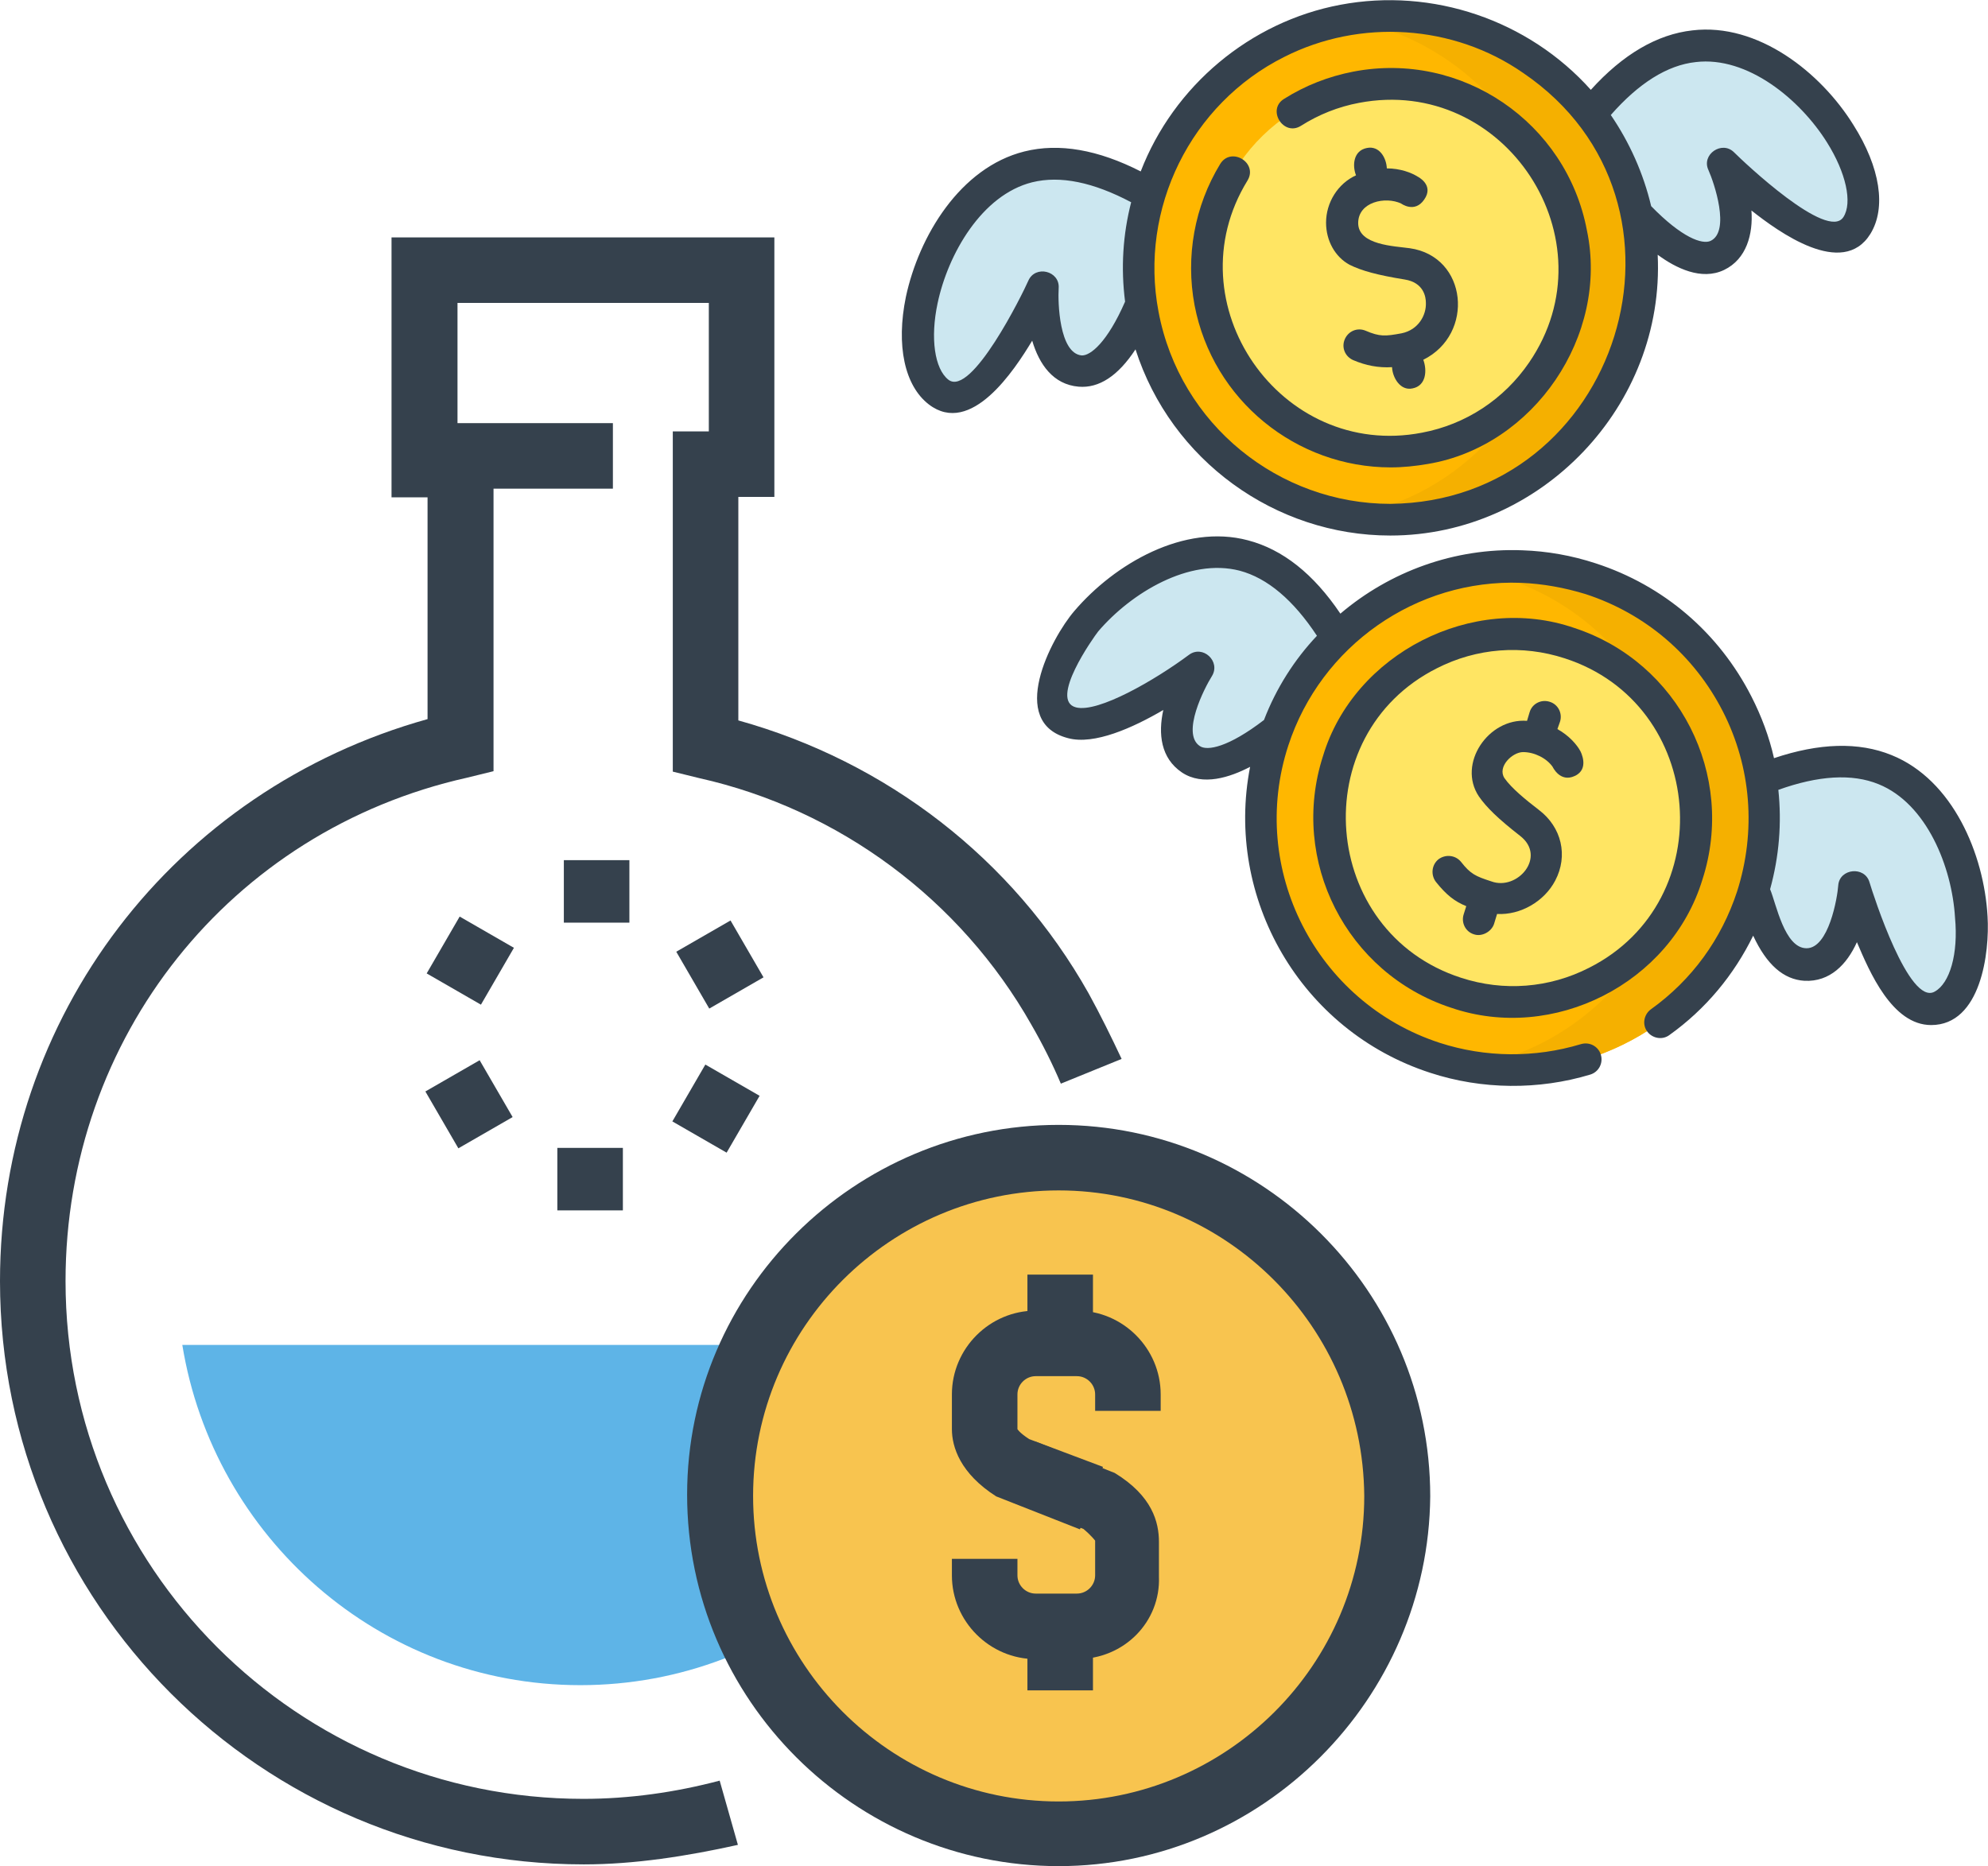 <?xml version="1.0" encoding="utf-8"?>
<!-- Generator: Adobe Illustrator 25.0.0, SVG Export Plug-In . SVG Version: 6.00 Build 0)  -->
<svg version="1.1" id="Layer_1" xmlns="http://www.w3.org/2000/svg" xmlns:xlink="http://www.w3.org/1999/xlink" x="0px" y="0px"
	 viewBox="0 0 458 430" style="enable-background:new 0 0 458 430;" xml:space="preserve">
<style type="text/css">
	.st0{fill:#CCE7F0;}
	.st1{fill:#FFB700;}
	.st2{fill:#F5B000;}
	.st3{fill:#FFE563;}
	.st4{fill:#35414D;}
	.st5{fill:#5EB4E7;}
	.st6{fill:#F8C44F;}
</style>
<g>
	<g>
		<g>
			<g>
				<g>
					<path class="st0" d="M285,60.8c0,0-25.9-27.9-48.1-22.4s-32,43.2-20.7,51.9c9.7,7.4,24-24.2,24-24.2s-1.2,18.5,8.6,19.3
						c9.3,0.8,16-20.4,16-20.4L285,60.8z"/>
					<path class="st0" d="M353.2,48.5c0,0,14.5-35.2,37.1-37.8s45.2,29.2,37.6,41.3C421.5,62.3,397,37.7,397,37.7s7.6,16.9-1.3,21.1
						c-8.4,4-22.1-13.5-22.1-13.5L353.2,48.5z"/>
				</g>
				<g>
					<path class="st1" d="M346.4,113.5c-4.8,2.4-9.9,4.1-15.3,5.2c-31.4,6-61.9-14.8-67.8-46.2c-5.9-31,15.2-62,46.2-67.8
						c31.1-5.9,61.9,15.2,67.8,46.2C382.2,76.2,369.4,102,346.4,113.5L346.4,113.5z"/>
					<path class="st2" d="M377.3,50.9c-2.9-15.2-11.5-28.4-24.3-37.1c-12.5-8.5-27.5-11.8-42.4-9.3c8.1,1.4,15.8,4.5,22.8,9.3
						c12.8,8.7,21.4,21.9,24.3,37.1c4.8,25.3-7.9,51.1-30.9,62.7c-4.8,2.4-9.9,4.1-15.3,5.2c-0.3,0.1-0.7,0.1-1,0.2
						c6.6,1.1,13.6,1.1,20.6-0.2c5.3-1,10.5-2.7,15.3-5.2C369.4,102,382.2,76.2,377.3,50.9L377.3,50.9z"/>
					
						<ellipse transform="matrix(0.932 -0.363 0.363 0.932 -0.558 120.478)" class="st3" cx="320.4" cy="61.7" rx="42.3" ry="42.4"/>
				</g>
			</g>
			<g>
				<g>
					<path class="st0" d="M317.9,170.8c0,0-9.3-36.9-31.3-42.8c-22.1-5.8-48.9,22.5-43.1,35.5c4.9,11.1,32.7-9.7,32.7-9.7
						s-9.9,15.6-1.7,21.1c7.7,5.2,23.8-10.2,23.8-10.2L317.9,170.8z"/>
					<path class="st0" d="M383.6,192.7c0,0,29.6-23.9,50.8-15.3c21.1,8.6,25.5,47.4,13.1,54.3c-10.6,5.9-20.3-27.4-20.3-27.4
						s-1.5,18.5-11.3,17.9c-9.3-0.5-12.9-22.4-12.9-22.4L383.6,192.7z"/>
				</g>
				<g>
					<path class="st1" d="M346.4,246.5c-5.4-0.2-10.7-1.1-15.9-2.8c-30.4-9.9-47.1-42.7-37.2-73.1c8-24.5,31.5-41,57.2-40.1
						c5.4,0.2,10.7,1.1,15.9,2.8c14.7,4.8,26.7,15,33.8,28.9c7,13.8,8.3,29.5,3.5,44.3C395.7,231,372.2,247.5,346.4,246.5
						L346.4,246.5z"/>
					<path class="st2" d="M400.2,162.2c-7-13.8-19-24.1-33.8-28.9c-5.2-1.7-10.5-2.6-15.9-2.8c-4-0.1-8,0.1-11.8,0.8
						c2.8,0.5,5.5,1.1,8.2,2c14.7,4.8,26.7,15,33.8,28.9c7,13.8,8.3,29.5,3.5,44.3c-6.7,20.7-24.5,35.7-45.4,39.3
						c2.5,0.4,5.1,0.7,7.7,0.8c25.7,0.9,49.3-15.6,57.2-40.1C408.5,191.7,407.2,176,400.2,162.2L400.2,162.2z"/>
					
						<ellipse transform="matrix(0.13 -0.992 0.992 0.13 116.418 509.755)" class="st3" cx="348.7" cy="188.5" rx="42.4" ry="42.3"/>
				</g>
			</g>
		</g>
		<g>
			<path class="st4" d="M214,93.2c9.7,7.4,19.7-7.9,23.8-14.7c1.6,5.4,4.8,10.1,10.7,10.6c4.7,0.4,9.1-2.5,13.1-8.6
				c8.2,25.6,32.2,42.9,58.7,42.9c34.8,0,63.3-30,61.6-64.7c4.2,3.1,10.1,6,15.3,3.5c5.2-2.5,6.7-8.3,6.3-13.7
				c6.2,4.9,21,15.7,27.4,5.4c3.7-6,2.3-15.3-3.9-25.1C419.5,16.7,405,5.2,389.9,7c-8.1,0.9-16,5.5-23.4,13.7
				C352.1,4.6,330-2.9,308.8,1.1c-20.8,3.9-38.4,18.7-46,38.4c-9.8-5-18.8-6.6-26.8-4.6c-14.8,3.7-24.3,19.5-27.3,33.5
				C206.4,79.6,208.4,88.9,214,93.2L214,93.2z M390.7,14.3c11.9-1.4,24,8.6,30.2,18.5c4.4,7,5.9,13.9,3.8,17.2
				c-3.6,5.7-23-12.7-25.2-14.9c-2.8-2.8-7.6,0.5-5.9,4.1c1.3,2.9,5.1,14.1,0.5,16.3c-1.9,0.9-6.6-0.7-13.7-8
				c-1.8-7.6-5-14.7-9.3-21C377.5,19.2,384.1,15,390.7,14.3L390.7,14.3z M295.9,13.1c17.4-8.8,38.9-7.5,55,3.7
				c44,29.9,22.2,98.8-30.6,99.3c-25.6,0-48.5-18.2-53.4-44.3C262.4,48.1,274.3,23.9,295.9,13.1L295.9,13.1z M216,69.9
				c2.4-11.4,10.2-25,21.8-27.9c6.5-1.6,14.1,0,22.8,4.6c-1.9,7.4-2.4,15.1-1.4,22.9c-4.1,9.4-8,12.5-10,12.4
				c-5.2-0.5-5.5-12.3-5.3-15.5c0.3-4-5.4-5.4-7-1.7c-1.3,3-13.1,26.9-18.4,22.8C215.3,85,214.3,77.9,216,69.9z"/>
			<path class="st4" d="M320.4,107.7c2.8,0,5.7-0.3,8.6-0.8c24.4-4.1,41.7-29.6,36.6-53.8c-4.7-24.9-28.8-41.4-53.8-36.6
				c-5.7,1.1-11.1,3.2-16,6.3c-4,2.5-0.1,8.7,3.9,6.2c4.1-2.6,8.6-4.4,13.4-5.3c33.6-6.4,58.5,31.6,39.2,59.8
				c-5.8,8.5-14.6,14.3-24.7,16.2c-32.6,6.3-57.6-29.8-40.2-58.1c2.5-4.1-3.8-7.9-6.3-3.8c-5.9,9.7-8,21.3-5.9,32.5
				C279.4,92.3,298.7,107.7,320.4,107.7z"/>
			<path class="st4" d="M305.5,51.3c0,4.2,2.1,7.9,5.4,9.7c2.8,1.4,6.5,2.4,12.7,3.4c4.4,0.7,4.9,4,4.9,5.4c0.1,2.8-1.7,6.2-5.6,7
				c-3.8,0.7-5,0.8-8.3-0.6c-1.9-0.8-4,0.1-4.8,2c-0.8,1.9,0.1,4,2,4.8c2.8,1.2,5.8,1.8,8.9,1.6c0.1,2.4,1.9,5.5,4.7,4.9
				c3.2-0.6,3.4-4.2,2.5-6.6c11.9-5.9,10.2-23.8-3.1-25.7c-3.5-0.5-11.9-0.7-11.9-5.8c0-4.9,6.3-6.2,9.9-4.5c0,0,3.1,2.3,5.3-0.9
				c2.4-3.4-1.5-5.3-1.5-5.3c-1.4-0.9-4-1.9-7.1-1.9c-0.1-2.4-1.7-5.3-4.6-4.7c-3.1,0.6-3.4,4-2.5,6.3
				C308.2,42.3,305.5,46.7,305.5,51.3z"/>
			<path class="st4" d="M435.8,174c-7.6-3.1-16.7-2.8-27.1,0.7c-1.1-4.9-2.9-9.7-5.2-14.2c-7.5-14.7-20.2-25.6-35.9-30.7
				c-5.5-1.8-11.1-2.8-16.9-3c-15.6-0.6-30.5,4.9-41.9,14.6c-6.2-9.2-13.3-14.8-21.3-16.9c-14.7-3.9-30.7,5.4-40,16.3
				c-5.4,6.3-15.5,25.7-1.4,29.3c6,1.6,14.9-2.4,21.9-6.5c-1.2,5.5-0.6,11.1,4.3,14.4c4.8,3.2,11.1,1.1,15.7-1.3
				c-5.9,30.2,11.6,60.8,41.5,70.5c11.9,3.9,25,4,36.9,0.4c1.9-0.6,3-2.6,2.4-4.6c-0.6-1.9-2.6-3-4.6-2.4c-10.6,3.2-22,3.1-32.5-0.3
				c-28.5-9.3-44.2-40-34.9-68.5c7.5-23,29.5-38.4,53.6-37.5c5,0.2,10,1.1,14.9,2.6c13.8,4.5,25,14.1,31.6,27
				c6.6,12.9,7.7,27.7,3.3,41.5c-3.6,11-10.4,20.4-19.9,27.2c-1.6,1.2-2,3.5-0.8,5.1c1.2,1.6,3.5,2,5.1,0.8
				c8.4-6,14.9-13.9,19.3-22.9c3.1,6.7,7,10.1,11.8,10.4c5.9,0.3,9.8-3.8,12.1-8.9c2.9,6.8,8.1,19.1,17.1,19.1
				c11.5,0,13.5-16.8,13-25C457.1,196.8,449.9,179.7,435.8,174L435.8,174z M276.4,171.9c-4.3-2.9,1.1-13.4,2.8-16.1
				c2.1-3.4-2.1-7.3-5.3-4.9c-7.8,5.8-20.9,13.4-26,12.1c-6.3-1.6,4-16.1,5.1-17.5c7.6-8.9,21-17,32.6-14c6.4,1.7,12.4,6.8,17.8,15
				c-5.2,5.5-9.4,12.1-12.2,19.4C283,172.2,278.1,173.1,276.4,171.9L276.4,171.9z M445.7,228.5c-5.9,3.3-14.1-22.2-15-25.2
				c-1.1-3.8-6.9-3.2-7.2,0.7c-0.2,2.9-2.2,14.5-7.3,14.5c-5.1,0-7-10.3-8.4-13.6c2.1-7.6,2.7-15.3,1.9-22.9
				c9.2-3.3,17-3.8,23.1-1.3c11.1,4.5,16.9,19.1,17.6,30.7C451.2,219.8,449.2,226.6,445.7,228.5L445.7,228.5z"/>
			<path class="st4" d="M392.2,202.7c7.8-24.1-5.4-50.1-29.5-58c-23.4-8.1-50.8,5.9-57.9,29.5c-7.8,24.1,5.4,50.1,29.5,58
				C357.9,240.3,384.9,226.6,392.2,202.7z M366.1,223c-9.2,4.7-19.7,5.5-29.5,2.3c-32.5-10.5-36.1-55.9-5.6-71.3
				c9.2-4.7,19.7-5.5,29.5-2.3C393,162.2,396.6,207.6,366.1,223z"/>
			<path class="st4" d="M358.8,168l0.6-1.7c0.6-1.9-0.4-4-2.4-4.6c-1.9-0.6-4,0.4-4.6,2.4l-0.6,2c-8.9-0.7-16.1,9.9-11.1,17.4
				c1.8,2.6,4.5,5.2,9.5,9.1c6.2,4.8-0.6,12.7-6.6,10.5c-3.7-1.2-4.8-1.7-7-4.5c-1.3-1.6-3.6-1.8-5.2-0.6c-1.6,1.3-1.8,3.6-0.6,5.2
				c2.4,3,4.3,4.5,7,5.6l-0.6,1.9c-0.6,1.9,0.4,4,2.4,4.6c1.8,0.6,4-0.6,4.6-2.4l0.7-2.3c5.4,0.3,10.9-2.9,13.4-7.7
				c3-5.7,1.5-12.3-3.8-16.3c-3-2.3-6.3-5-7.9-7.3c-1.7-2.6,1.8-6,4.3-6c2.6,0,5.4,1.4,6.8,3.4c0,0,1.7,3.7,5.1,2.1
				c3.5-1.6,1.3-5.7,1.3-5.7C363.3,171.6,361.5,169.5,358.8,168L358.8,168z"/>
		</g>
	</g>
	<g id="Layer_4_1_">
		<g>
			<path class="st5" d="M42,309.9c7.2,44.3,45.4,78.4,91.7,78.4s84.8-34.1,91.7-78.4L42,309.9z"/>
			<g>
				<g>
					<path class="st4" d="M134.5,429.6C60.2,429.6,0,369.4,0,295.2c0-61,40.1-113.2,98.5-129.5v-51.1h-8.3V54.7h88.2v59.8h-8.3V166
						c34.1,9.5,63.2,31.8,80.7,62.9c2.7,4.9,5.3,10.2,7.6,15.1l-14,5.7c-1.9-4.5-4.2-9.1-6.8-13.6c-16.3-28.8-44.3-49.6-76.5-56.8
						l-6.1-1.5V99.4h8.3V69.8h-57.9v29.5h8.3v78.4l-6.1,1.5C53,191.4,15.1,239.1,15.1,295.2c0,65.9,53.4,119.3,119.3,119.3
						c10.6,0,21.2-1.5,31.4-4.2l4.2,14.8C158.3,427.7,146.2,429.6,134.5,429.6z"/>
				</g>
			</g>
			<g>
				<path class="st4" d="M104.5,97.5h36.7v15.1h-36.7L104.5,97.5z"/>
			</g>
			<g>
				<g>
					<g>
						<path class="st4" d="M129.9,198.2h15.1v14.4h-15.1V198.2z"/>
					</g>
				</g>
				<g>
					<g>
						<path class="st4" d="M98.3,224.3l7.6-13.1l12.5,7.2l-7.6,13.1L98.3,224.3z"/>
					</g>
				</g>
				<g>
					<g>
						<path class="st4" d="M98,251.5l12.5-7.2l7.6,13.1l-12.5,7.2L98,251.5z"/>
					</g>
				</g>
				<g>
					<g>
						<path class="st4" d="M128.4,264.5h15.1v14.4h-15.1V264.5z"/>
					</g>
				</g>
				<g>
					<g>
						<path class="st4" d="M154.9,258.4l7.6-13.1l12.5,7.2l-7.6,13.1L154.9,258.4z"/>
					</g>
				</g>
				<g>
					<g>
						<path class="st4" d="M155.8,219.3l12.5-7.2l7.6,13.1l-12.5,7.2L155.8,219.3z"/>
					</g>
				</g>
			</g>
			<g>
				<path class="st6" d="M321.5,344.4c0,42.8-34.8,78-78,78s-78-34.8-78-78c0.4-42.8,35.2-77.6,78.4-77.6
					C286.7,266.8,321.5,301.6,321.5,344.4L321.5,344.4z"/>
				<path class="st4" d="M243.9,430c-47,0-85.6-38.3-85.6-85.6c0-47,38.6-85.2,85.6-85.2s85.6,38.3,85.6,85.6
					C329.1,391.4,290.9,430,243.9,430z M243.9,274.3c-38.6,0-70.4,31.4-70.4,70.4c0,38.6,31.4,70.4,70.4,70.4
					c38.6,0,70.4-31.4,70.4-70.4C314,305.8,282.5,274.3,243.9,274.3z"/>
			</g>
			<g>
				<g>
					<path class="st4" d="M248.8,352.4l-19.3-7.6c-8.3-5.3-10.2-11.4-10.2-15.5v-8c0-10.6,8.7-19.3,19.3-19.3h9.5
						c10.6,0,19.3,8.7,19.3,19.3v3.8h-15.1v-3.8c0-2.3-1.9-4.2-4.2-4.2h-9.5c-2.3,0-4.2,1.9-4.2,4.2v8c0,0,0.4,0.8,2.7,2.3l17,6.4
						L248.8,352.4z"/>
				</g>
				<g>
					<path class="st4" d="M248.1,382.3h-9.5c-10.6,0-19.3-8.7-19.3-19.3v-3.8h15.1v3.8c0,2.3,1.9,4.2,4.2,4.2h9.5
						c2.3,0,4.2-1.9,4.2-4.2v-8c0,0-0.8-1.1-2.7-2.7l-16.3-6.1l5.3-14l18.2,7.2c8.7,5.3,10.2,11.4,10.2,15.9v8
						C267.4,373.6,259.1,382.3,248.1,382.3L248.1,382.3z"/>
				</g>
				<g>
					<path class="st4" d="M236.7,293.7h15.1v17.4h-15.1V293.7z"/>
				</g>
				<g>
					<path class="st4" d="M236.7,372.1h15.1v17.4h-15.1V372.1z"/>
				</g>
			</g>
		</g>
	</g>
</g>
</svg>
